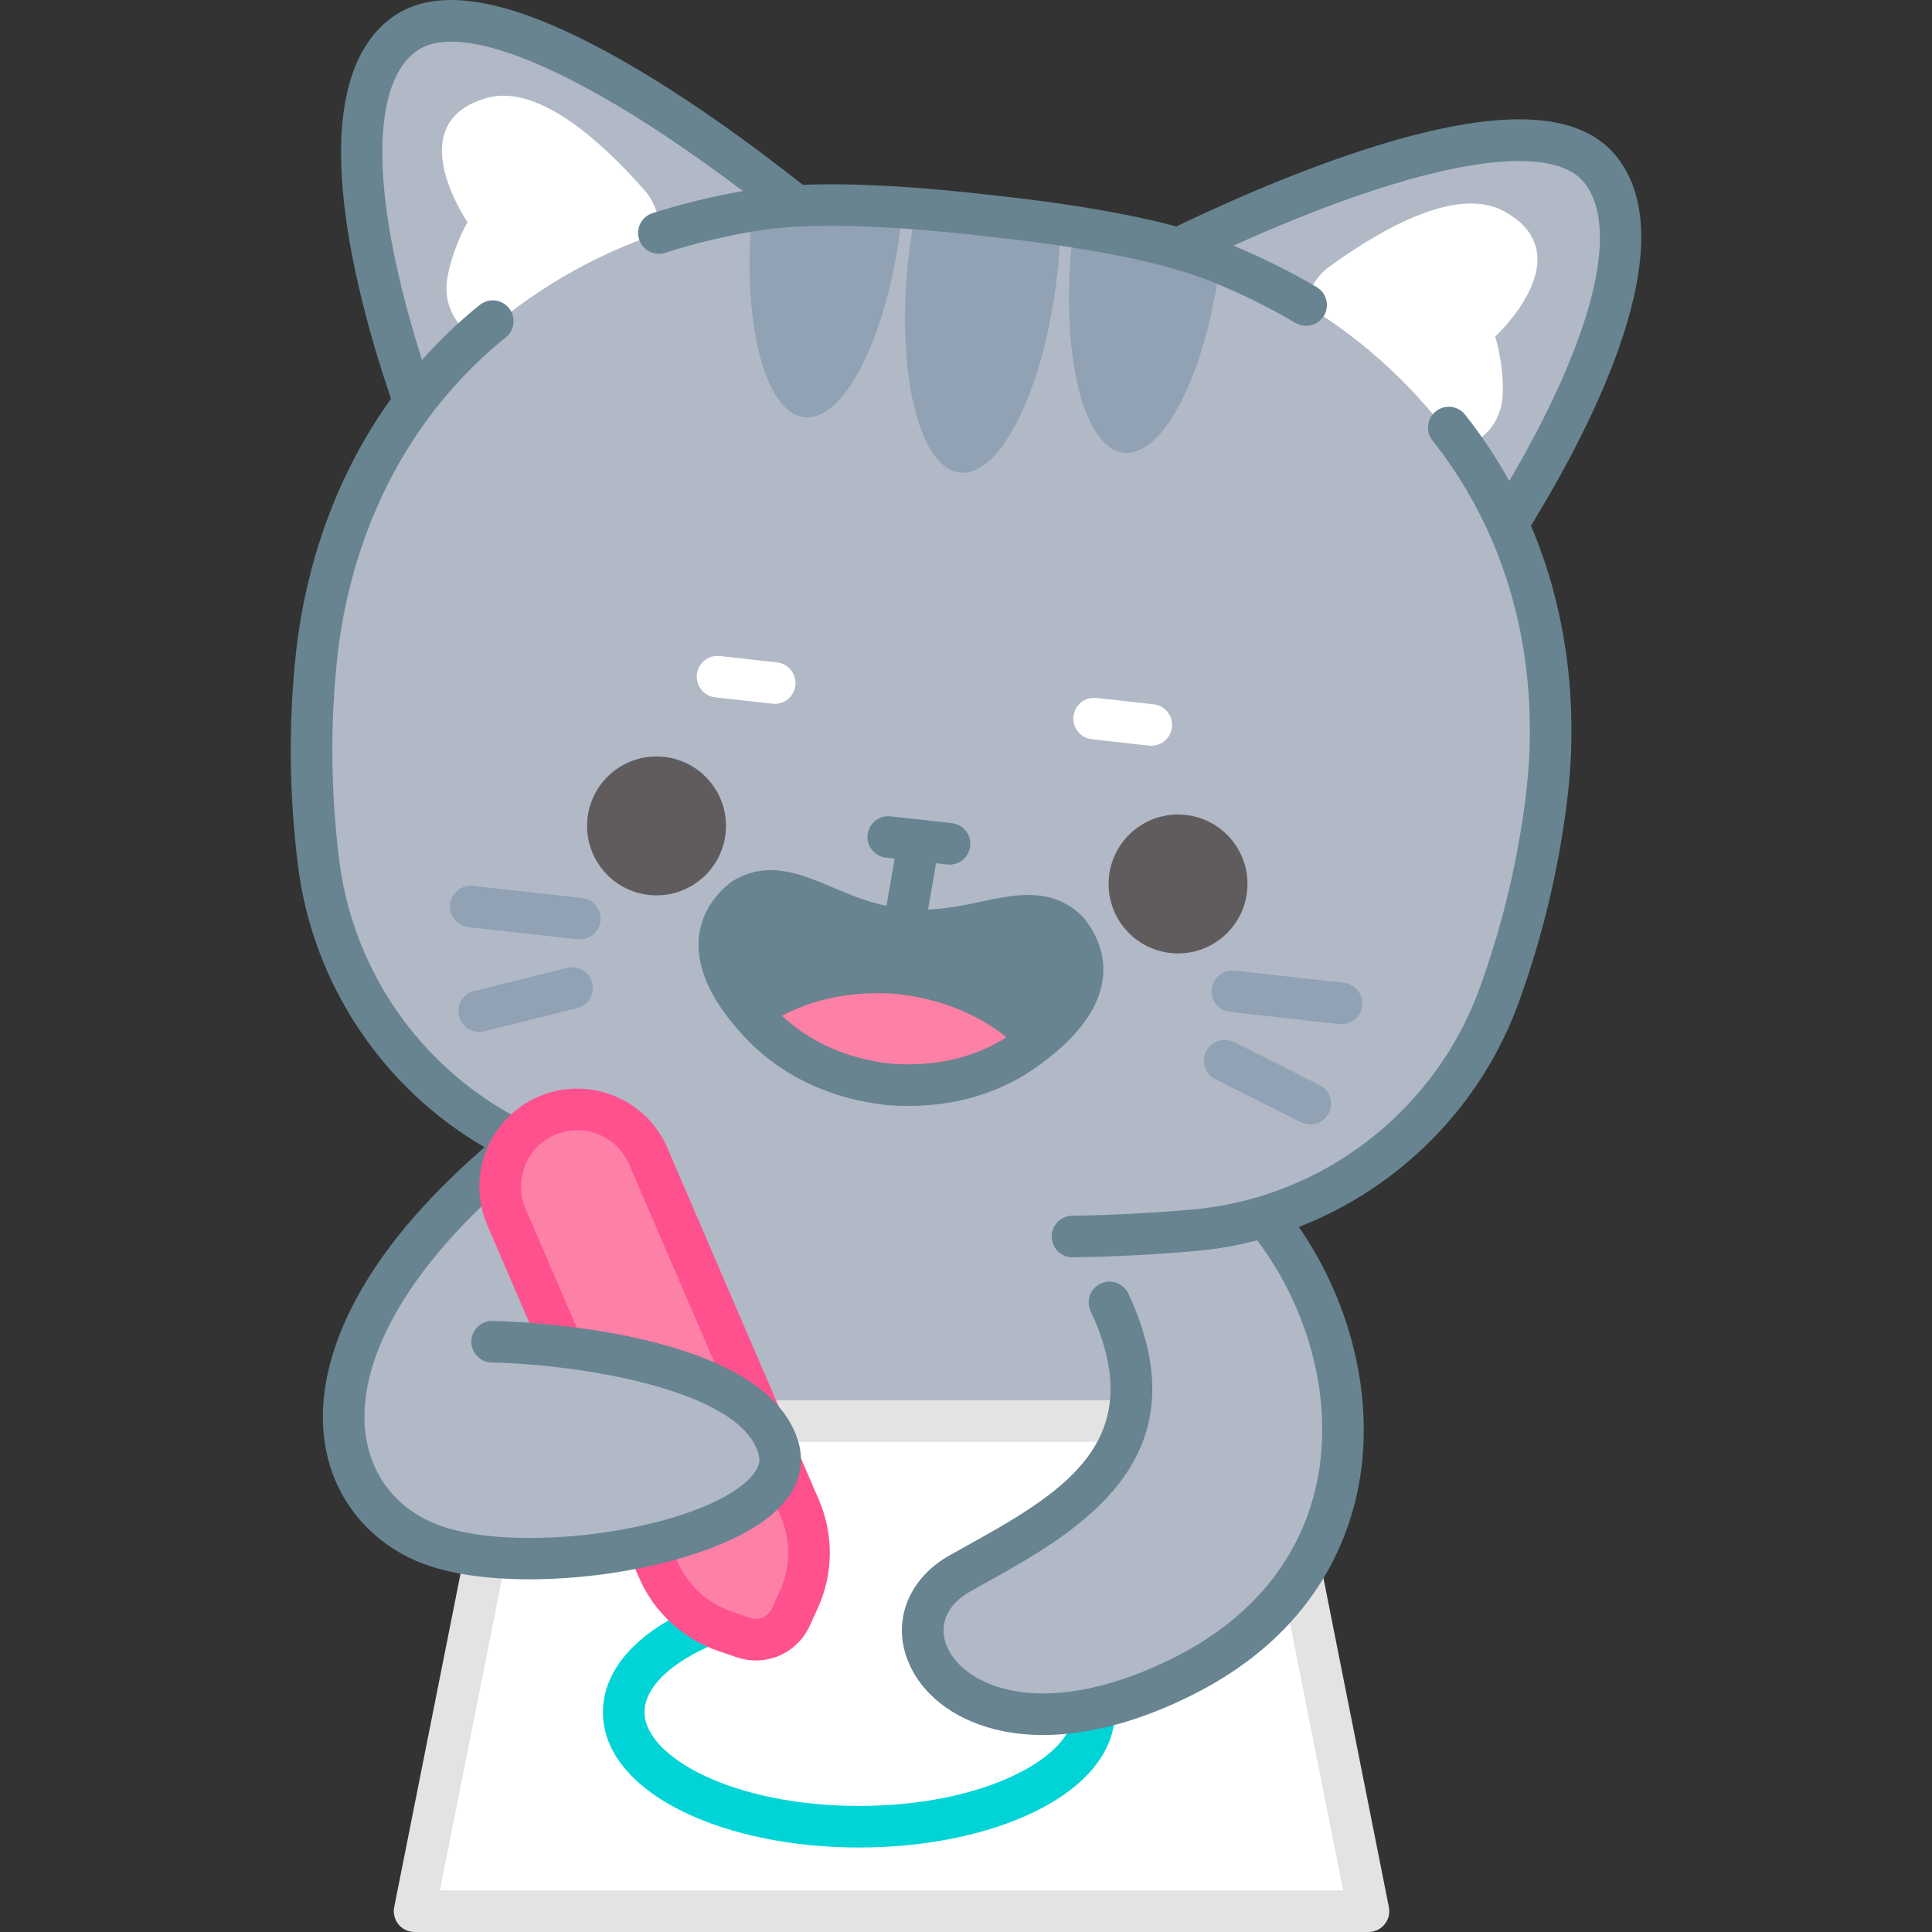 <?xml version="1.0" encoding="iso-8859-1"?>
<!-- Generator: Adobe Illustrator 27.5.0, SVG Export Plug-In . SVG Version: 6.00 Build 0)  -->
<svg xmlns="http://www.w3.org/2000/svg" xmlns:xlink="http://www.w3.org/1999/xlink" version="1.1" id="Layer_1" x="0px" y="0px" viewBox="0 0 512 512" style="enable-background:new 0 0 512 512;" xml:space="preserve">
<rect x="0" y="0" width="512" height="512" fill="#333333" stroke="none"/>
<g>
	<path style="fill:#B1B9C6;" d="M230.319,281.7c-37.927,0-70.931,13.427-87.957,33.229l-8.055-8.7   c-58.915,49.75-48.919,91.137-21.301,102.584c17.991,7.457,54.704,4.475,76.463-4.873c12.477,3.554,26.301,5.532,40.85,5.532   c55.358,0,112.131-28.603,112.131-63.886C342.45,310.302,285.677,281.7,230.319,281.7z"/>
	<polygon style="fill:#FFFFFF;" points="362.664,506.49 109.87,506.49 135.708,376.604 336.827,376.604  "/>
	<path style="fill:#00D4D7;" d="M227.625,489.608c-17.468,0-33.976-3.355-46.486-9.445c-13.77-6.706-21.353-16.087-21.353-26.415   c0-13.622,13.217-25.452,35.355-31.644c2.929-0.819,5.971,0.892,6.791,3.823c0.82,2.93-0.891,5.971-3.823,6.791   c-16.585,4.638-27.303,12.894-27.303,21.03c0,11.749,23.334,24.84,56.818,24.84c33.484,0,56.819-13.091,56.819-24.84   c0-7.744-9.988-15.786-25.447-20.488c-2.912-0.885-4.553-3.963-3.668-6.875c0.885-2.912,3.965-4.555,6.875-3.668   c20.827,6.335,33.26,17.936,33.26,31.031c0,10.329-7.583,19.71-21.353,26.415C261.602,486.253,245.092,489.608,227.625,489.608z"/>
	<path style="fill:#E3E3E3;" d="M362.664,512H109.87c-1.65,0-3.213-0.74-4.26-2.015c-1.046-1.276-1.467-2.953-1.145-4.571   l25.838-129.886c0.513-2.578,2.776-4.435,5.405-4.435h201.118c2.629,0,4.892,1.857,5.405,4.435l25.838,129.886   c0.322,1.618-0.099,3.295-1.145,4.571C365.877,511.26,364.314,512,362.664,512z M116.584,500.98H355.95l-23.646-118.865H140.23   L116.584,500.98z"/>
	<path style="fill:#B1B9C6;" d="M340.874,330.071c23.619,35.803,22.926,88.99-27.328,114.167   c-58.046,29.081-85.061-12.736-59.143-27.276c25.919-14.54,58.963-30.401,39.627-71.817L340.874,330.071z"/>
	<g>
		<path style="fill:#B1B9C6;" d="M106.42,9.604c21.516-17.205,79.273,24.877,104.537,44.974c13.694-0.739,31.139,0.273,50.989,2.573    c19.874,2.122,37.116,4.971,50.313,8.704c29.076-14.062,94.666-42.39,111.862-20.887c17.077,21.355-10.736,71.669-24.62,93.921    c10.82,23.99,12.942,49.18,10.58,70.406c-2.043,18.354-6.27,36.442-12.707,54.284c-12.566,34.823-43.913,59.148-80.783,62.438    c-28.472,2.53-56.631,2.246-84.477-0.854c-27.846-3.1-55.378-9.014-82.597-17.743c-35.244-11.318-60.474-41.94-65.076-78.674    c-2.356-18.821-2.503-37.396-0.46-55.75c2.362-21.221,9.968-45.322,25.791-66.341C101.147,81.921,85.058,26.688,106.42,9.604z"/>
		<g>
			<path style="fill:#678490;" d="M202.375,272.121c7.274,7.405,18.202,13.557,33.124,15.25c14.972,1.173,26.867-2.758,35.418-8.678     c15.067-10.4,19.66-26.909,11.88-32.106c-10.197-9.681-23.905,1.896-43.357-0.329c-19.488-1.509-30.746-15.48-42.629-7.916     C188.219,241.97,189.594,259.018,202.375,272.121z"/>
			<path style="fill:#FD80A6;" d="M202.375,272.121c7.274,7.405,18.202,13.557,33.124,15.25c14.972,1.173,26.867-2.758,35.418-8.678     c-7.268-7.47-18.199-13.59-33.121-15.283C222.825,262.237,210.927,266.201,202.375,272.121z"/>
		</g>
		<g>
			<path style="fill:#91A2B5;" d="M240.773,68.057c-3.382,30.381,2.719,55.977,13.582,57.187     c10.887,1.212,22.466-22.417,25.848-52.798c0.464-4.164,0.751-8.23,0.858-12.151c-12.753-2.008-25.571-3.435-38.456-4.258     C241.848,59.886,241.234,63.916,240.773,68.057z"/>
			<g>
				<path style="fill:#91A2B5;" d="M284.223,62.79c-3.379,30.358,2.695,55.975,13.583,57.187      c10.468,1.165,21.626-20.79,25.442-49.569c-6.573-2.521-13.435-4.557-20.52-6.076c-6.074-1.288-12.161-2.461-18.266-3.47      C284.365,61.51,284.295,62.138,284.223,62.79z"/>
				<path style="fill:#91A2B5;" d="M199.261,56.347c-2.665,29.024,3.376,53.036,13.891,54.206      c10.887,1.212,22.446-22.442,25.825-52.8c0.073-0.652,0.142-1.28,0.192-1.934c-7.09-0.413-14.227-0.618-21.359-0.658      C211.526,55.122,205.333,55.539,199.261,56.347z"/>
			</g>
		</g>
		<path style="fill:#FFFFFF;" d="M123.899,58.864c0,0-3.933,6.769-5.333,14.691c-1.309,7.32,2.507,13.444,8.061,16.44    c13.759-12.528,30.097-22.202,48.003-28.193c0.283-4.019-0.955-8.137-3.883-11.454c-11.751-13.342-28.399-28.173-41.774-24.385    C105.677,32.578,123.899,58.864,123.899,58.864z"/>
		<path style="fill:#FFFFFF;" d="M396.255,89.18c0,0,2.348,7.468,1.972,15.504c-0.332,7.428-5.402,12.563-11.479,14.266    c-10.668-15.247-24.478-28.277-40.629-38.059c0.608-3.983,2.721-7.728,6.306-10.32c14.397-10.432,33.899-21.238,46.114-14.603    C419.812,67.545,396.255,89.18,396.255,89.18z"/>
		<path style="fill:#678490;" d="M428.435,41.52c-9.092-11.37-27.818-12.925-57.246-4.762c-21.26,5.9-43.735,15.719-59.456,23.247    c-12.675-3.396-29.122-6.189-49.152-8.329c-20.036-2.32-36.699-3.213-49.812-2.689c-13.657-10.789-33.402-25.301-52.88-35.75    C132.97-1.201,114.359-3.796,102.989,5.295c-22.681,18.139-9.857,69.484,0.632,100.386c-17.684,24.6-23.349,50.839-25.115,66.705    c-2.084,18.722-1.927,37.914,0.469,57.045c3.95,31.532,22.637,59.063,49.438,74.601c-8.132,7.055-15.234,14.212-21.115,21.309    c-1.942,2.343-1.617,5.818,0.726,7.759c1.028,0.853,2.275,1.268,3.514,1.268c1.584,0,3.156-0.679,4.245-1.994    c6.026-7.271,13.455-14.651,22.079-21.934c0.403-0.34,0.722-0.738,1.002-1.155c2.92,1.261,5.908,2.4,8.972,3.384    c5.278,1.693,10.654,3.306,15.977,4.795c0.496,0.139,0.996,0.204,1.487,0.204c2.41,0,4.623-1.593,5.304-4.027    c0.82-2.93-0.891-5.971-3.823-6.791c-5.191-1.452-10.432-3.025-15.578-4.674c-32.918-10.572-56.978-39.663-61.293-74.113    c-2.287-18.271-2.439-36.593-0.451-54.456c2.201-19.771,10.922-57.002,44.591-84.208c2.367-1.913,2.736-5.382,0.823-7.75    c-1.914-2.367-5.384-2.736-7.75-0.823c-5.732,4.632-10.801,9.525-15.283,14.567c-13.253-41.665-14.081-71.804-1.969-81.489    c11.706-9.363,44.552,4.66,87.002,36.731c-8.33,1.468-16.388,3.426-23.952,5.865c-2.897,0.933-4.488,4.039-3.553,6.935    c0.933,2.895,4.036,4.486,6.935,3.554c7.521-2.425,15.57-4.366,23.919-5.768c13.292-2.225,33.846-1.749,61.141,1.411    c27.274,2.913,47.43,6.972,59.902,12.062c7.839,3.205,15.264,6.868,22.067,10.888c0.88,0.52,1.845,0.767,2.798,0.767    c1.884,0,3.721-0.968,4.749-2.708c1.548-2.62,0.679-6-1.941-7.547c-6.835-4.038-14.246-7.727-22.042-10.989    c48.467-21.928,83.587-28.384,92.932-16.699c9.703,12.134,2.262,41.353-19.856,79.064c-3.264-5.905-7.133-11.794-11.708-17.574    c-1.887-2.387-5.355-2.791-7.74-0.901c-2.386,1.888-2.79,5.354-0.901,7.74c26.863,33.943,27.183,72.181,24.983,91.953    c-1.99,17.867-6.167,35.707-12.416,53.023c-11.786,32.659-41.652,55.747-76.087,58.82c-10.649,0.946-21.397,1.5-31.948,1.646    c-3.044,0.041-5.476,2.542-5.434,5.584c0.041,3.017,2.5,5.435,5.507,5.435c0.026,0,0.052,0,0.077-0.001    c10.826-0.149,21.852-0.716,32.776-1.687c5.482-0.489,10.856-1.445,16.088-2.803c14.239,18.914,20.273,43.28,15.766,64.414    c-4.254,19.951-17.344,35.922-37.856,46.187c-19.208,9.629-32.947,10.217-41.085,9.016c-8.653-1.278-15.578-5.356-18.525-10.908    c-3.15-5.936-0.994-11.93,5.628-15.644c1.187-0.666,2.388-1.335,3.599-2.009c24.873-13.837,58.94-32.789,38.324-76.941    c-1.288-2.758-4.566-3.95-7.324-2.661c-2.757,1.288-3.949,4.566-2.661,7.324c16.272,34.849-7.999,48.353-33.696,62.648    c-1.223,0.68-2.436,1.355-3.634,2.027c-11.849,6.646-15.949,19.156-9.971,30.422c4.651,8.764,14.365,14.83,26.65,16.644    c2.6,0.384,5.291,0.574,8.059,0.574c12.045,0,25.555-3.614,39.571-10.638c29.83-14.928,40.229-37.465,43.7-53.743    c4.913-23.041-1.013-49.315-15.515-70.266c26.698-10.365,48.344-31.952,58.358-59.699c6.541-18.13,10.916-36.818,13.001-55.546    c1.766-15.868,2.009-42.713-9.834-70.6C422.774,111.479,446.598,64.235,428.435,41.52z"/>
		<g>
			<path style="fill:#605C5D;" d="M155.697,216.84c1.124-10.102,10.225-17.379,20.326-16.255     c10.102,1.124,17.379,10.225,16.255,20.327c-1.124,10.101-10.225,17.379-20.327,16.255     C161.85,236.042,154.573,226.941,155.697,216.84z"/>
			<path style="fill:#605C5D;" d="M293.9,232.223c1.125-10.102,10.225-17.379,20.327-16.255     c10.102,1.124,17.379,10.225,16.255,20.327c-1.124,10.102-10.225,17.379-20.327,16.255     C300.053,251.425,292.775,242.325,293.9,232.223z"/>
		</g>
		<g>
			<g>
				<path style="fill:#91A2B5;" d="M153.661,248.965c-0.203,0-0.409-0.011-0.616-0.034l-28.9-3.217      c-3.024-0.337-5.204-3.061-4.867-6.085c0.337-3.024,3.059-5.21,6.086-4.867l28.9,3.217c3.024,0.337,5.204,3.061,4.866,6.086      C158.817,246.882,156.431,248.965,153.661,248.965z"/>
				<path style="fill:#91A2B5;" d="M126.983,273.482c-2.471,0-4.72-1.674-5.343-4.181c-0.735-2.954,1.063-5.943,4.016-6.677      l24.621-6.126c2.954-0.741,5.943,1.064,6.677,4.016c0.735,2.954-1.064,5.943-4.016,6.677l-24.621,6.126      C127.87,273.429,127.423,273.482,126.983,273.482z"/>
			</g>
			<g>
				<path style="fill:#91A2B5;" d="M355.529,271.434c-0.204,0-0.409-0.011-0.616-0.034l-28.901-3.217      c-3.024-0.337-5.204-3.061-4.867-6.086c0.337-3.025,3.061-5.208,6.086-4.866l28.901,3.217c3.024,0.337,5.204,3.061,4.866,6.086      C360.685,269.351,358.299,271.434,355.529,271.434z"/>
				<path style="fill:#91A2B5;" d="M347.241,297.999c-0.832,0-1.676-0.189-2.469-0.587l-22.671-11.389      c-2.72-1.367-3.817-4.679-2.451-7.397c1.366-2.719,4.679-3.816,7.397-2.451l22.671,11.389c2.72,1.367,3.817,4.679,2.451,7.398      C351.202,296.887,349.258,297.999,347.241,297.999z"/>
			</g>
		</g>
		<g>
			<path style="fill:#FFFFFF;" d="M205.323,186.524c-0.204,0-0.409-0.011-0.616-0.034l-15.161-1.688     c-3.024-0.337-5.204-3.061-4.867-6.085c0.337-3.025,3.055-5.208,6.085-4.866l15.161,1.688c3.024,0.337,5.204,3.061,4.866,6.086     C210.479,184.441,208.093,186.524,205.323,186.524z"/>
			<path style="fill:#FFFFFF;" d="M305.122,197.632c-0.204,0-0.409-0.011-0.616-0.034l-15.161-1.688     c-3.024-0.337-5.204-3.061-4.866-6.086c0.336-3.024,3.062-5.209,6.086-4.866l15.161,1.688c3.024,0.337,5.204,3.061,4.866,6.085     C310.278,195.549,307.892,197.632,305.122,197.632z"/>
		</g>
		<path style="fill:#678490;" d="M287.047,243.081c-0.142-0.172-0.294-0.336-0.456-0.489c-7.988-7.584-17.417-5.587-26.536-3.652    c-4.505,0.955-9.125,1.924-14.113,2.072l2.12-12.239l2.963,0.33c0.207,0.023,0.413,0.034,0.616,0.034    c2.77,0,5.156-2.083,5.469-4.901c0.337-3.024-1.842-5.749-4.867-6.086l-16.233-1.807c-3.033-0.338-5.749,1.842-6.085,4.866    c-0.338,3.024,1.842,5.749,4.867,6.085l2.298,0.256l-2.166,12.507c-5.206-1.062-9.811-2.999-14.294-4.895    c-8.589-3.632-17.473-7.391-26.776-1.468c-0.191,0.121-0.374,0.254-0.548,0.398c-5.027,4.146-7.85,9.398-8.163,15.187    c-0.443,8.215,4.027,17.193,13.288,26.688c0.005,0.004,0.009,0.009,0.014,0.013c6.419,6.537,17.951,14.768,36.434,16.864    c0.064,0.007,0.127,0.014,0.191,0.019c1.959,0.154,3.852,0.225,5.683,0.225c15.569,0,26.577-5.21,33.295-9.862    c10.925-7.54,17.038-15.482,18.168-23.602C293.017,253.871,291.23,248.15,287.047,243.081z M281.301,258.105    c-0.668,4.798-5.468,10.499-13.52,16.058c-6.032,4.176-16.443,8.898-31.755,7.722c-15.212-1.748-24.551-8.366-29.712-13.619    c-6.818-6.992-10.43-13.523-10.166-18.39c0.141-2.613,1.419-4.924,3.902-7.056c4.141-2.454,8.267-0.9,16.287,2.492    c6.016,2.545,13.498,5.71,22.579,6.432c9.067,1.02,17.028-0.667,23.425-2.024c8.508-1.804,12.849-2.547,16.426,0.646    C280.834,252.97,281.663,255.505,281.301,258.105z"/>
	</g>
	<g>
		<path style="fill:#FD80A6;" d="M192.165,432.321l4.847,1.655c4.955,1.692,10.385-0.646,12.562-5.407l2.13-4.658    c3.504-7.665,3.602-16.454,0.27-24.195l-40.182-93.345c-4.466-10.374-16.496-15.164-26.87-10.698l0,0    c-10.374,4.466-15.164,16.496-10.698,26.87l40.182,93.345C177.738,423.628,184.19,429.598,192.165,432.321z"/>
		<path style="fill:#FE518E;" d="M200.339,440.044c-1.695,0-3.417-0.276-5.108-0.853l-4.846-1.654c-0.001,0-0.001,0-0.001,0    c-9.431-3.221-17.1-10.318-21.04-19.471l-40.181-93.345c-2.742-6.369-2.839-13.424-0.275-19.867    c2.565-6.443,7.486-11.501,13.855-14.242c13.146-5.658,28.45,0.432,34.11,13.58l40.181,93.345    c3.941,9.154,3.825,19.602-0.32,28.665l-2.129,4.657C211.961,436.601,206.326,440.044,200.339,440.044z M193.946,427.107    l4.846,1.654c2.288,0.781,4.767-0.287,5.771-2.484l2.129-4.657c2.852-6.237,2.932-13.427,0.22-19.726l-40.181-93.345    c-3.258-7.566-12.062-11.072-19.63-7.815c-3.666,1.578-6.497,4.489-7.973,8.196c-1.476,3.708-1.421,7.768,0.158,11.433    l40.181,93.345C182.178,420.007,187.456,424.891,193.946,427.107L193.946,427.107z"/>
	</g>
	<path style="fill:#B1B9C6;" d="M113.006,408.813c27.619,11.447,99.371-1.699,93.386-24.726   c-7.019-27.004-75.968-28.517-75.968-28.517L113.006,408.813z"/>
	<path style="fill:#678490;" d="M140.33,418.535c-11.297,0-21.767-1.454-29.434-4.632c-12.184-5.049-20.949-15.121-24.05-27.631   c-4.46-17.999,2.803-39.638,20.451-60.931c1.94-2.343,5.415-2.668,7.758-0.726c2.343,1.942,2.668,5.415,0.726,7.759   c-15.359,18.531-21.836,36.731-18.239,51.249c2.284,9.212,8.524,16.351,17.572,20.101c20.368,8.442,67.364,2.245,82.436-10.869   c4.425-3.85,3.759-6.415,3.507-7.38c-4.344-16.712-45.706-23.832-70.757-24.394c-3.042-0.069-5.454-2.59-5.386-5.632   c0.067-3.001,2.519-5.388,5.506-5.388c0.041,0,0.081,0,0.123,0.001c7.483,0.164,73.338,2.475,81.18,32.64   c1.201,4.624,0.973,11.581-6.94,18.467C192.491,411.865,164.519,418.534,140.33,418.535z"/>
</g>
<g>
</g>
<g>
</g>
<g>
</g>
<g>
</g>
<g>
</g>
<g>
</g>
<g>
</g>
<g>
</g>
<g>
</g>
<g>
</g>
<g>
</g>
<g>
</g>
<g>
</g>
<g>
</g>
<g>
</g>
</svg>
